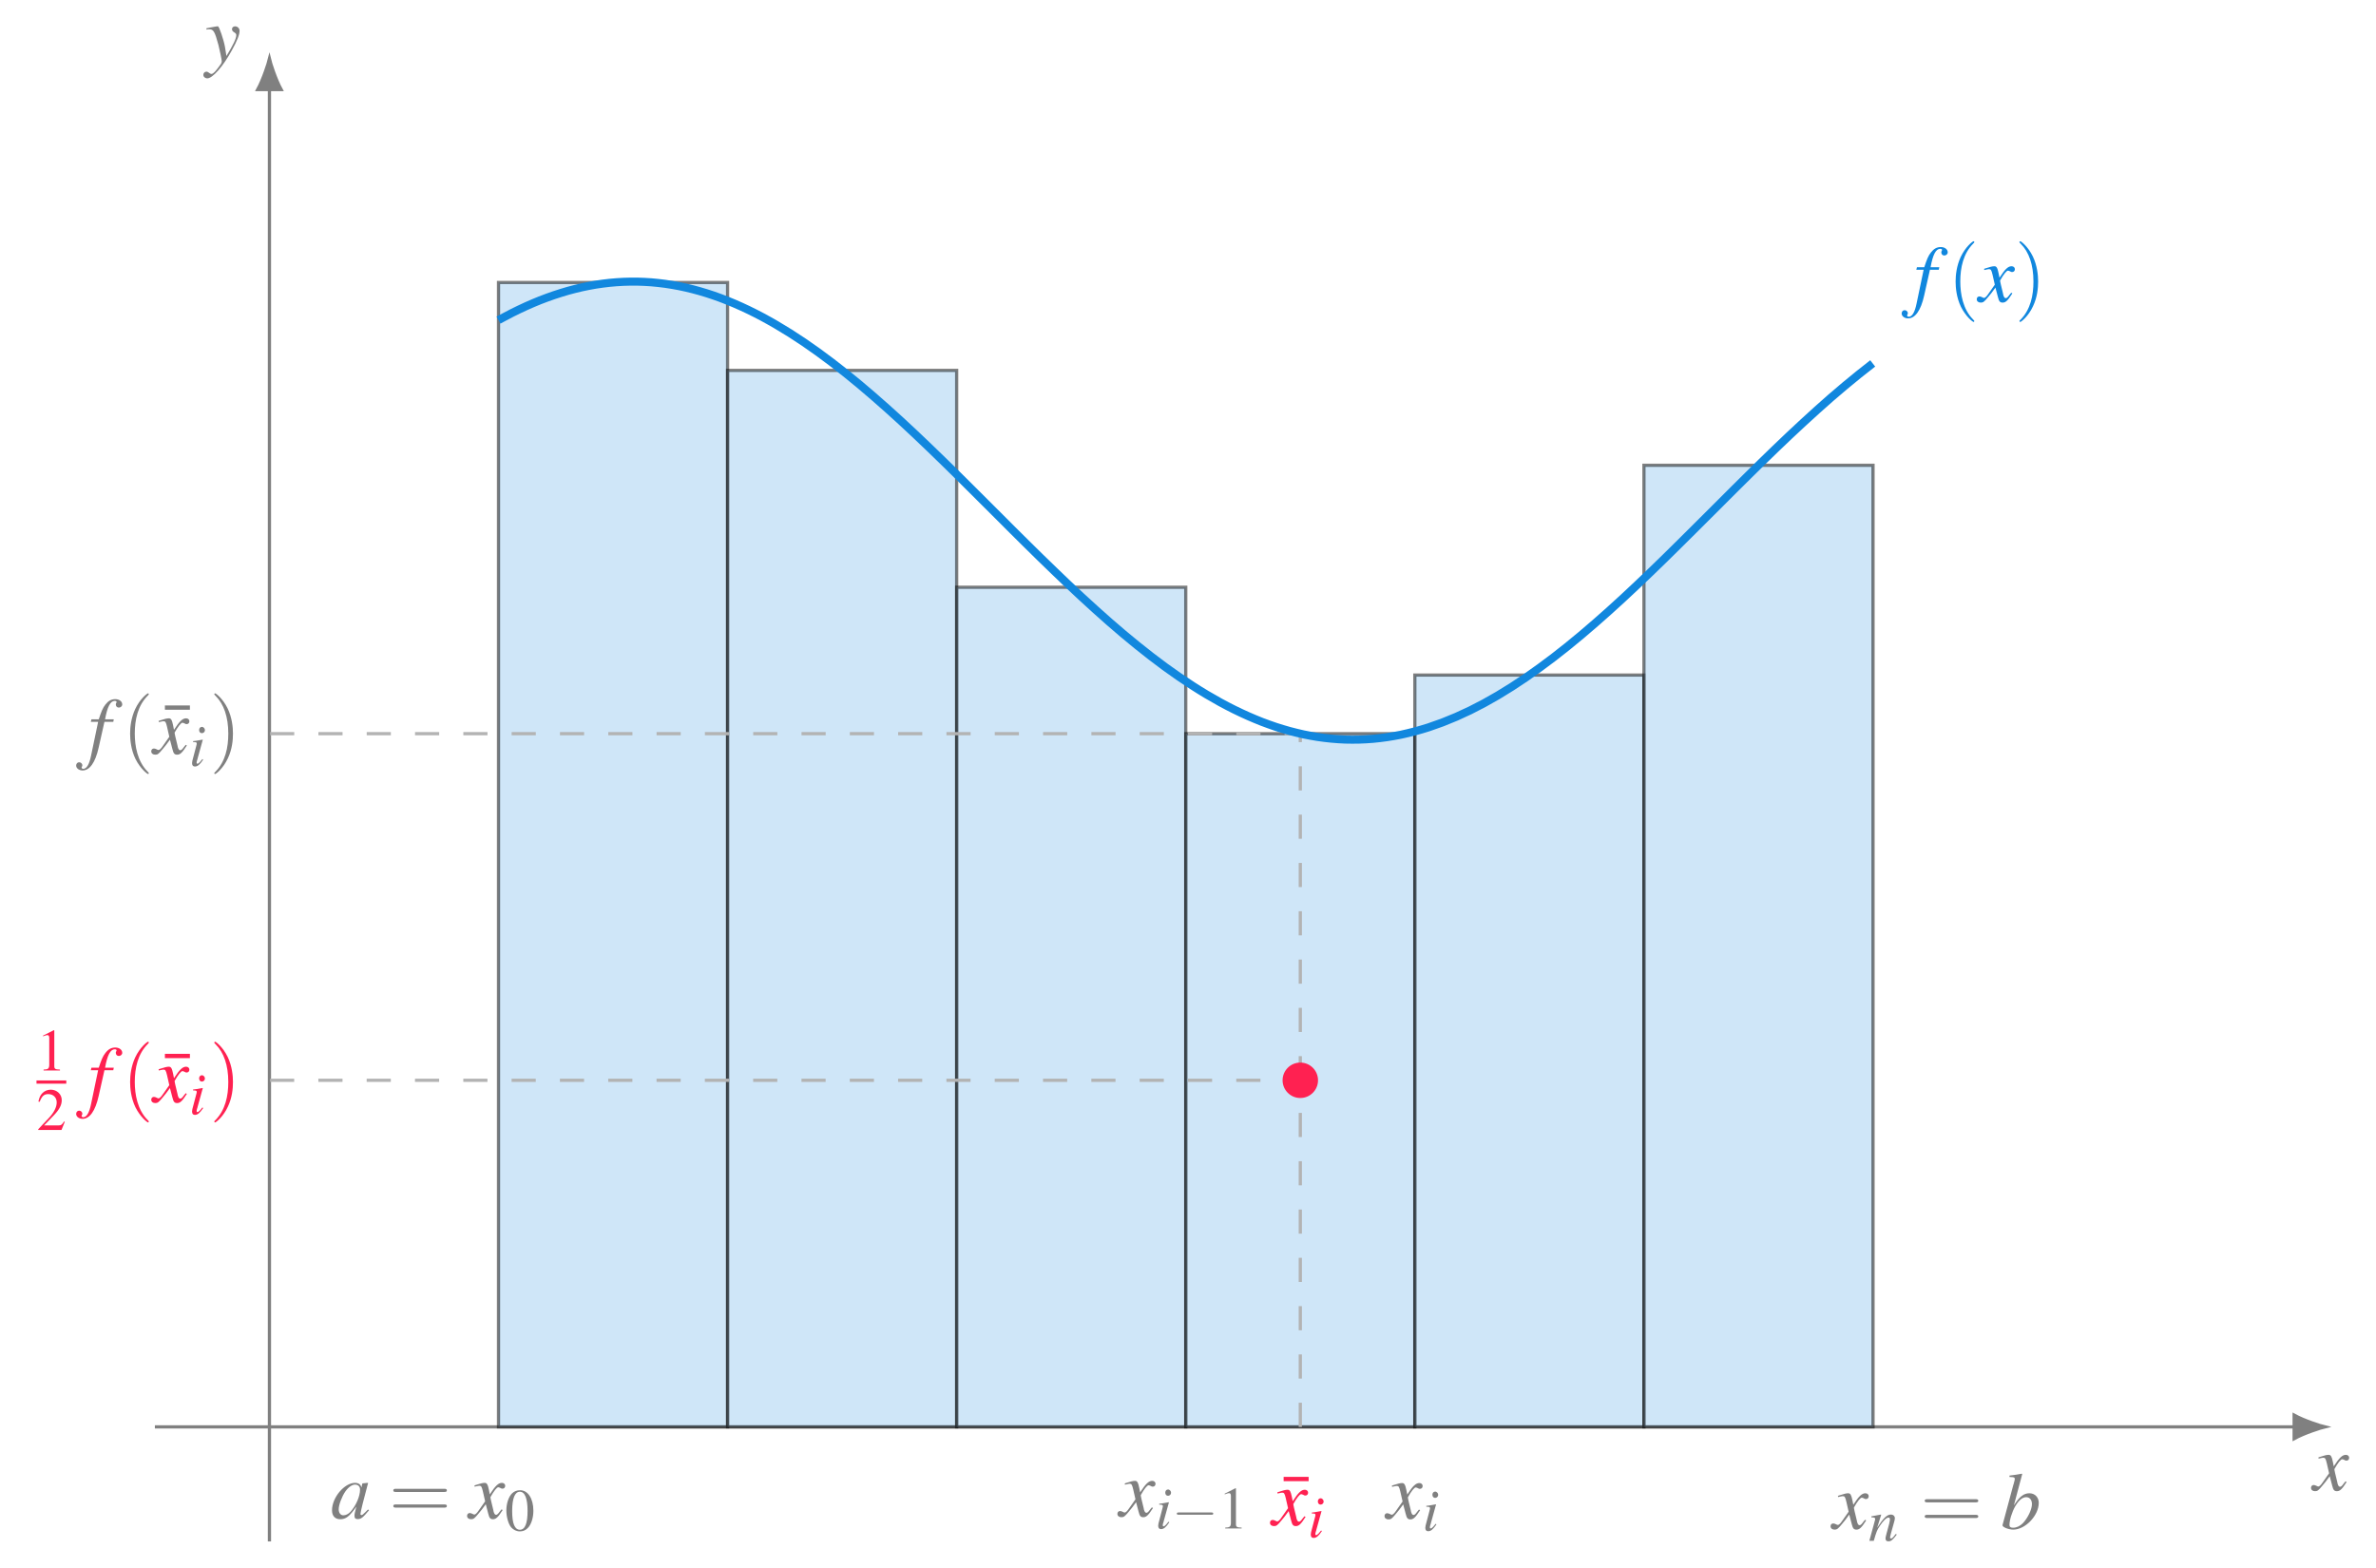 <?xml version="1.0" encoding="UTF-8"?>
<svg xmlns="http://www.w3.org/2000/svg" xmlns:xlink="http://www.w3.org/1999/xlink" width="294.003" height="194.08" viewBox="0 0 294.003 194.08">
<defs>
<g>
<g id="glyph-0-0">
<path d="M 4 -1.109 C 3.922 -1.016 3.875 -0.953 3.781 -0.844 C 3.562 -0.531 3.438 -0.438 3.328 -0.438 C 3.188 -0.438 3.094 -0.562 3.016 -0.844 C 3 -0.922 2.984 -0.984 2.984 -1.016 C 2.734 -2.031 2.625 -2.484 2.625 -2.625 C 3.062 -3.406 3.422 -3.844 3.594 -3.844 C 3.656 -3.844 3.734 -3.812 3.844 -3.766 C 3.953 -3.688 4.031 -3.672 4.109 -3.672 C 4.312 -3.672 4.453 -3.812 4.453 -4.031 C 4.453 -4.234 4.281 -4.391 4.047 -4.391 C 3.609 -4.391 3.234 -4.031 2.547 -2.969 L 2.438 -3.516 C 2.297 -4.203 2.188 -4.391 1.906 -4.391 C 1.688 -4.391 1.359 -4.312 0.75 -4.109 L 0.641 -4.062 L 0.672 -3.922 C 1.062 -4 1.141 -4.031 1.234 -4.031 C 1.484 -4.031 1.547 -3.938 1.688 -3.344 L 1.969 -2.109 L 1.156 -0.953 C 0.953 -0.641 0.75 -0.469 0.641 -0.469 C 0.594 -0.469 0.484 -0.5 0.391 -0.562 C 0.266 -0.625 0.156 -0.656 0.062 -0.656 C -0.125 -0.656 -0.266 -0.516 -0.266 -0.312 C -0.266 -0.047 -0.062 0.109 0.234 0.109 C 0.531 0.109 0.656 0.016 1.156 -0.594 C 1.422 -0.906 1.641 -1.172 2.047 -1.75 L 2.359 -0.562 C 2.484 -0.047 2.609 0.109 2.938 0.109 C 3.312 0.109 3.562 -0.125 4.141 -1.031 Z M 4 -1.109 "/>
</g>
<g id="glyph-0-1">
<path d="M 0.156 -3.984 C 0.281 -4.016 0.344 -4.031 0.453 -4.031 C 1.031 -4.031 1.172 -3.781 1.641 -2.062 C 1.797 -1.422 2.047 -0.25 2.047 -0.078 C 2.047 0.078 1.984 0.234 1.828 0.422 C 1.531 0.828 1.328 1.094 1.219 1.203 C 1 1.422 0.891 1.5 0.75 1.5 C 0.703 1.5 0.625 1.469 0.516 1.391 C 0.375 1.281 0.266 1.219 0.156 1.219 C -0.062 1.219 -0.234 1.391 -0.234 1.609 C -0.234 1.859 -0.016 2.047 0.266 2.047 C 0.906 2.047 2.219 0.562 3.297 -1.422 C 3.969 -2.641 4.25 -3.359 4.25 -3.844 C 4.25 -4.141 4 -4.391 3.703 -4.391 C 3.469 -4.391 3.312 -4.25 3.312 -4.031 C 3.312 -3.875 3.391 -3.766 3.594 -3.641 C 3.781 -3.531 3.844 -3.438 3.844 -3.297 C 3.844 -2.906 3.484 -2.125 2.625 -0.719 L 2.438 -1.875 C 2.281 -2.75 1.719 -4.391 1.578 -4.391 L 1.531 -4.391 C 1.531 -4.391 1.484 -4.391 1.453 -4.391 C 1.359 -4.375 1 -4.312 0.469 -4.219 C 0.422 -4.203 0.297 -4.172 0.156 -4.156 Z M 0.156 -3.984 "/>
</g>
<g id="glyph-0-2">
<path d="M 4.625 -1.094 C 4.469 -0.953 4.422 -0.891 4.344 -0.812 C 4.047 -0.516 3.922 -0.406 3.828 -0.406 C 3.75 -0.406 3.688 -0.469 3.688 -0.531 C 3.688 -0.734 4.109 -2.438 4.578 -4.156 C 4.609 -4.25 4.609 -4.281 4.641 -4.359 L 4.562 -4.391 L 3.953 -4.328 L 3.922 -4.297 L 3.812 -3.812 C 3.734 -4.188 3.453 -4.391 3.016 -4.391 C 1.703 -4.391 0.172 -2.578 0.172 -1 C 0.172 -0.297 0.547 0.109 1.188 0.109 C 1.891 0.109 2.312 -0.219 3.188 -1.453 C 2.984 -0.672 2.953 -0.547 2.953 -0.312 C 2.953 -0.016 3.078 0.094 3.359 0.094 C 3.766 0.094 4 -0.094 4.75 -1 Z M 3.078 -4.172 C 3.422 -4.156 3.641 -3.922 3.641 -3.562 C 3.641 -2.734 3.141 -1.562 2.453 -0.812 C 2.219 -0.547 1.875 -0.375 1.578 -0.375 C 1.234 -0.375 1 -0.672 1 -1.125 C 1 -1.672 1.391 -2.688 1.812 -3.312 C 2.219 -3.891 2.688 -4.203 3.078 -4.172 Z M 3.078 -4.172 "/>
</g>
<g id="glyph-0-3">
<path d="M 1.094 -6.406 C 1.688 -6.391 1.75 -6.359 1.75 -6.141 C 1.75 -6.047 1.719 -5.938 1.656 -5.719 C 1.641 -5.641 1.609 -5.578 1.609 -5.516 L 1.578 -5.453 L 0.234 -0.453 L 0.234 -0.422 C 0.234 -0.188 1 0.109 1.562 0.109 C 3.062 0.109 4.719 -1.641 4.719 -3.203 C 4.719 -3.891 4.234 -4.391 3.562 -4.391 C 2.859 -4.391 2.344 -3.984 1.641 -2.891 C 2.156 -4.781 2.219 -5.047 2.672 -6.766 L 2.625 -6.812 C 2.125 -6.719 1.766 -6.656 1.094 -6.578 Z M 3.172 -3.906 C 3.594 -3.906 3.875 -3.578 3.875 -3.047 C 3.875 -2.391 3.359 -1.328 2.766 -0.703 C 2.406 -0.328 1.969 -0.125 1.547 -0.125 C 1.234 -0.125 1.094 -0.234 1.094 -0.453 C 1.094 -1.062 1.391 -2.031 1.797 -2.766 C 2.25 -3.531 2.688 -3.906 3.172 -3.906 Z M 3.172 -3.906 "/>
</g>
<g id="glyph-0-4">
<path d="M 0.344 -3.953 L 1.25 -3.953 L 0.375 0.234 C 0.156 1.312 -0.172 1.859 -0.594 1.859 C -0.719 1.859 -0.797 1.781 -0.797 1.688 C -0.797 1.672 -0.781 1.641 -0.75 1.578 C -0.719 1.531 -0.703 1.484 -0.703 1.422 C -0.703 1.219 -0.891 1.047 -1.094 1.047 C -1.312 1.047 -1.469 1.219 -1.469 1.453 C -1.469 1.797 -1.109 2.062 -0.672 2.062 C 0.203 2.062 0.906 1.078 1.312 -0.75 L 2.031 -3.953 L 3.125 -3.953 L 3.188 -4.266 L 2.109 -4.266 C 2.391 -5.828 2.766 -6.547 3.312 -6.547 C 3.453 -6.547 3.531 -6.484 3.531 -6.422 C 3.531 -6.391 3.531 -6.375 3.5 -6.312 C 3.453 -6.234 3.438 -6.188 3.438 -6.109 C 3.438 -5.875 3.594 -5.719 3.812 -5.719 C 4.031 -5.719 4.234 -5.891 4.234 -6.109 C 4.234 -6.484 3.859 -6.766 3.375 -6.766 C 2.875 -6.766 2.5 -6.547 2.141 -6.078 C 1.828 -5.688 1.641 -5.219 1.328 -4.266 L 0.422 -4.266 Z M 0.344 -3.953 "/>
</g>
<g id="glyph-1-0">
<path d="M 6.844 -3.266 C 7 -3.266 7.188 -3.266 7.188 -3.453 C 7.188 -3.656 7 -3.656 6.859 -3.656 L 0.891 -3.656 C 0.75 -3.656 0.562 -3.656 0.562 -3.453 C 0.562 -3.266 0.75 -3.266 0.891 -3.266 Z M 6.859 -1.328 C 7 -1.328 7.188 -1.328 7.188 -1.531 C 7.188 -1.719 7 -1.719 6.844 -1.719 L 0.891 -1.719 C 0.75 -1.719 0.562 -1.719 0.562 -1.531 C 0.562 -1.328 0.75 -1.328 0.891 -1.328 Z M 6.859 -1.328 "/>
</g>
<g id="glyph-1-1">
<path d="M 3.297 2.391 C 3.297 2.359 3.297 2.344 3.125 2.172 C 1.891 0.922 1.562 -0.969 1.562 -2.5 C 1.562 -4.234 1.938 -5.969 3.172 -7.203 C 3.297 -7.328 3.297 -7.344 3.297 -7.375 C 3.297 -7.453 3.266 -7.484 3.203 -7.484 C 3.094 -7.484 2.203 -6.797 1.609 -5.531 C 1.109 -4.438 0.984 -3.328 0.984 -2.5 C 0.984 -1.719 1.094 -0.516 1.641 0.625 C 2.25 1.844 3.094 2.5 3.203 2.5 C 3.266 2.5 3.297 2.469 3.297 2.391 Z M 3.297 2.391 "/>
</g>
<g id="glyph-1-2">
<path d="M 2.875 -2.5 C 2.875 -3.266 2.766 -4.469 2.219 -5.609 C 1.625 -6.828 0.766 -7.484 0.672 -7.484 C 0.609 -7.484 0.562 -7.438 0.562 -7.375 C 0.562 -7.344 0.562 -7.328 0.75 -7.141 C 1.734 -6.156 2.297 -4.578 2.297 -2.5 C 2.297 -0.781 1.938 0.969 0.703 2.219 C 0.562 2.344 0.562 2.359 0.562 2.391 C 0.562 2.453 0.609 2.5 0.672 2.5 C 0.766 2.5 1.672 1.812 2.25 0.547 C 2.766 -0.547 2.875 -1.656 2.875 -2.5 Z M 2.875 -2.5 "/>
</g>
<g id="glyph-2-0">
<path d="M 1.875 -4.984 C 1.469 -4.984 1.156 -4.859 0.891 -4.609 C 0.453 -4.188 0.172 -3.344 0.172 -2.484 C 0.172 -1.672 0.422 -0.812 0.766 -0.391 C 1.047 -0.078 1.422 0.109 1.844 0.109 C 2.219 0.109 2.531 -0.016 2.797 -0.281 C 3.234 -0.688 3.516 -1.547 3.516 -2.438 C 3.516 -3.953 2.844 -4.984 1.875 -4.984 Z M 1.844 -4.797 C 2.469 -4.797 2.797 -3.953 2.797 -2.422 C 2.797 -0.875 2.484 -0.094 1.844 -0.094 C 1.203 -0.094 0.891 -0.875 0.891 -2.406 C 0.891 -3.969 1.219 -4.797 1.844 -4.797 Z M 1.844 -4.797 "/>
</g>
<g id="glyph-2-1">
<path d="M 2.141 -4.984 L 0.812 -4.312 L 0.812 -4.219 C 0.906 -4.25 0.984 -4.281 1.016 -4.297 C 1.156 -4.344 1.281 -4.375 1.344 -4.375 C 1.5 -4.375 1.578 -4.266 1.578 -4.031 L 1.578 -0.688 C 1.578 -0.438 1.516 -0.266 1.391 -0.203 C 1.281 -0.141 1.188 -0.125 0.875 -0.109 L 0.875 0 L 2.906 0 L 2.906 -0.109 C 2.328 -0.125 2.203 -0.188 2.203 -0.547 L 2.203 -4.969 Z M 2.141 -4.984 "/>
</g>
<g id="glyph-2-2">
<path d="M 3.5 -1.016 L 3.406 -1.047 C 3.141 -0.625 3.031 -0.562 2.703 -0.562 L 0.938 -0.562 L 2.188 -1.859 C 2.844 -2.547 3.125 -3.109 3.125 -3.688 C 3.125 -4.422 2.531 -4.984 1.766 -4.984 C 1.359 -4.984 0.969 -4.828 0.703 -4.531 C 0.469 -4.281 0.359 -4.047 0.234 -3.516 L 0.391 -3.484 C 0.672 -4.203 0.938 -4.438 1.453 -4.438 C 2.078 -4.438 2.5 -4.016 2.5 -3.406 C 2.5 -2.828 2.156 -2.141 1.531 -1.484 L 0.219 -0.094 L 0.219 0 L 3.094 0 Z M 3.5 -1.016 "/>
</g>
<g id="glyph-3-0">
<path d="M 3.391 -0.859 L 3.234 -0.672 C 3.031 -0.391 2.891 -0.281 2.781 -0.281 C 2.734 -0.281 2.672 -0.344 2.672 -0.391 C 2.672 -0.453 2.672 -0.453 2.766 -0.859 L 3.188 -2.375 C 3.234 -2.531 3.266 -2.703 3.266 -2.797 C 3.266 -3.062 3.062 -3.25 2.766 -3.25 C 2.297 -3.25 1.844 -2.812 1.078 -1.625 L 1.578 -3.234 L 1.547 -3.25 C 1.156 -3.172 1 -3.141 0.359 -3.031 L 0.359 -2.906 C 0.734 -2.891 0.828 -2.859 0.828 -2.703 C 0.828 -2.656 0.812 -2.625 0.812 -2.578 L 0.109 0 L 0.656 0 C 1 -1.172 1.062 -1.328 1.391 -1.828 C 1.844 -2.5 2.219 -2.875 2.484 -2.875 C 2.594 -2.875 2.656 -2.797 2.656 -2.656 C 2.656 -2.578 2.625 -2.328 2.562 -2.109 L 2.234 -0.891 C 2.141 -0.516 2.109 -0.406 2.109 -0.328 C 2.109 -0.047 2.219 0.062 2.469 0.062 C 2.797 0.062 2.984 -0.094 3.5 -0.766 Z M 3.391 -0.859 "/>
</g>
<g id="glyph-3-1">
<path d="M 1.641 -0.844 C 1.453 -0.609 1.406 -0.547 1.328 -0.469 C 1.203 -0.344 1.094 -0.266 1.031 -0.266 C 0.969 -0.266 0.922 -0.328 0.922 -0.375 C 0.922 -0.453 0.938 -0.562 0.984 -0.703 C 0.984 -0.719 1.016 -0.781 1.031 -0.828 L 1.031 -0.859 L 1.688 -3.234 L 1.656 -3.25 C 0.922 -3.109 0.766 -3.094 0.484 -3.062 L 0.484 -2.953 C 0.875 -2.938 0.938 -2.922 0.938 -2.766 C 0.938 -2.719 0.922 -2.594 0.875 -2.453 L 0.531 -1.141 C 0.406 -0.719 0.359 -0.484 0.359 -0.344 C 0.359 -0.062 0.484 0.078 0.703 0.078 C 1.047 0.078 1.312 -0.141 1.734 -0.766 Z M 1.578 -4.828 C 1.375 -4.828 1.234 -4.656 1.234 -4.438 C 1.234 -4.203 1.375 -4.047 1.578 -4.047 C 1.781 -4.047 1.953 -4.219 1.953 -4.422 C 1.953 -4.625 1.781 -4.828 1.578 -4.828 Z M 1.578 -4.828 "/>
</g>
<g id="glyph-4-0">
<path d="M 0.109 -5.984 L 0.109 -5.453 L 3.203 -5.453 L 3.203 -5.984 Z M 0.109 -5.984 "/>
</g>
<g id="glyph-5-0">
<path d="M 4.859 -1.703 C 4.984 -1.703 5.125 -1.703 5.125 -1.844 C 5.125 -1.984 4.984 -1.984 4.859 -1.984 L 0.875 -1.984 C 0.75 -1.984 0.609 -1.984 0.609 -1.844 C 0.609 -1.703 0.75 -1.703 0.875 -1.703 Z M 4.859 -1.703 "/>
</g>
</g>
</defs>
<path fill="none" stroke-width="0.399" stroke-linecap="butt" stroke-linejoin="miter" stroke="rgb(50%, 50%, 50%)" stroke-opacity="1" stroke-miterlimit="10" d="M -14.174 0.002 L 250.537 0.002 " transform="matrix(1, 0, 0, -1, 33.338, 176.58)"/>
<path fill-rule="nonzero" fill="rgb(50%, 50%, 50%)" fill-opacity="1" stroke-width="0.399" stroke-linecap="butt" stroke-linejoin="miter" stroke="rgb(50%, 50%, 50%)" stroke-opacity="1" stroke-miterlimit="10" d="M 3.76 0.002 C 3.299 0.111 1.268 0.752 -0.001 1.447 L -0.001 -1.447 C 1.268 -0.752 3.299 -0.111 3.76 0.002 Z M 3.76 0.002 " transform="matrix(1, 0, 0, -1, 283.876, 176.58)"/>
<g fill="rgb(50%, 50%, 50%)" fill-opacity="1">
<use xlink:href="#glyph-0-0" x="286.229" y="184.428"/>
</g>
<path fill="none" stroke-width="0.399" stroke-linecap="butt" stroke-linejoin="miter" stroke="rgb(50%, 50%, 50%)" stroke-opacity="1" stroke-miterlimit="10" d="M 0.002 -14.174 L 0.002 165.498 " transform="matrix(1, 0, 0, -1, 33.338, 176.58)"/>
<path fill-rule="nonzero" fill="rgb(50%, 50%, 50%)" fill-opacity="1" stroke-width="0.399" stroke-linecap="butt" stroke-linejoin="miter" stroke="rgb(50%, 50%, 50%)" stroke-opacity="1" stroke-miterlimit="10" d="M 3.762 -0.002 C 3.301 0.111 1.27 0.752 -0 1.447 L -0 -1.447 C 1.27 -0.752 3.301 -0.111 3.762 -0.002 Z M 3.762 -0.002 " transform="matrix(0, -1, -1, 0, 33.338, 11.082)"/>
<g fill="rgb(50%, 50%, 50%)" fill-opacity="1">
<use xlink:href="#glyph-0-1" x="25.394" y="7.649"/>
</g>
<path fill-rule="nonzero" fill="rgb(62.679%, 81.16%, 94.839%)" fill-opacity="0.5" stroke-width="0.399" stroke-linecap="butt" stroke-linejoin="miter" stroke="rgb(0%, 0%, 0%)" stroke-opacity="0.5" stroke-miterlimit="10" d="M 28.346 0.002 L 28.346 141.623 L 56.693 141.623 L 56.693 0.002 Z M 28.346 0.002 " transform="matrix(1, 0, 0, -1, 33.338, 176.58)"/>
<path fill-rule="nonzero" fill="rgb(62.679%, 81.16%, 94.839%)" fill-opacity="0.5" stroke-width="0.399" stroke-linecap="butt" stroke-linejoin="miter" stroke="rgb(0%, 0%, 0%)" stroke-opacity="0.5" stroke-miterlimit="10" d="M 56.693 0.002 L 56.693 130.744 L 85.041 130.744 L 85.041 0.002 Z M 56.693 0.002 " transform="matrix(1, 0, 0, -1, 33.338, 176.58)"/>
<path fill-rule="nonzero" fill="rgb(62.679%, 81.16%, 94.839%)" fill-opacity="0.5" stroke-width="0.399" stroke-linecap="butt" stroke-linejoin="miter" stroke="rgb(0%, 0%, 0%)" stroke-opacity="0.5" stroke-miterlimit="10" d="M 85.041 0.002 L 85.041 103.908 L 113.389 103.908 L 113.389 0.002 Z M 85.041 0.002 " transform="matrix(1, 0, 0, -1, 33.338, 176.58)"/>
<path fill-rule="nonzero" fill="rgb(62.679%, 81.16%, 94.839%)" fill-opacity="0.5" stroke-width="0.399" stroke-linecap="butt" stroke-linejoin="miter" stroke="rgb(0%, 0%, 0%)" stroke-opacity="0.5" stroke-miterlimit="10" d="M 113.389 0.002 L 113.389 85.787 L 141.732 85.787 L 141.732 0.002 Z M 113.389 0.002 " transform="matrix(1, 0, 0, -1, 33.338, 176.58)"/>
<path fill-rule="nonzero" fill="rgb(62.679%, 81.16%, 94.839%)" fill-opacity="0.5" stroke-width="0.399" stroke-linecap="butt" stroke-linejoin="miter" stroke="rgb(0%, 0%, 0%)" stroke-opacity="0.5" stroke-miterlimit="10" d="M 141.732 0.002 L 141.732 93.041 L 170.08 93.041 L 170.08 0.002 Z M 141.732 0.002 " transform="matrix(1, 0, 0, -1, 33.338, 176.58)"/>
<path fill-rule="nonzero" fill="rgb(62.679%, 81.16%, 94.839%)" fill-opacity="0.5" stroke-width="0.399" stroke-linecap="butt" stroke-linejoin="miter" stroke="rgb(0%, 0%, 0%)" stroke-opacity="0.5" stroke-miterlimit="10" d="M 170.08 0.002 L 170.08 119.002 L 198.428 119.002 L 198.428 0.002 Z M 170.08 0.002 " transform="matrix(1, 0, 0, -1, 33.338, 176.58)"/>
<g fill="rgb(50%, 50%, 50%)" fill-opacity="1">
<use xlink:href="#glyph-0-2" x="40.911" y="187.897"/>
</g>
<g fill="rgb(50%, 50%, 50%)" fill-opacity="1">
<use xlink:href="#glyph-1-0" x="48.106" y="187.897"/>
</g>
<g fill="rgb(50%, 50%, 50%)" fill-opacity="1">
<use xlink:href="#glyph-0-0" x="58.061" y="187.897"/>
</g>
<g fill="rgb(50%, 50%, 50%)" fill-opacity="1">
<use xlink:href="#glyph-2-0" x="62.484" y="189.402"/>
</g>
<g fill="rgb(50%, 50%, 50%)" fill-opacity="1">
<use xlink:href="#glyph-0-0" x="226.778" y="189.184"/>
</g>
<g fill="rgb(50%, 50%, 50%)" fill-opacity="1">
<use xlink:href="#glyph-3-0" x="231.202" y="190.678"/>
</g>
<g fill="rgb(50%, 50%, 50%)" fill-opacity="1">
<use xlink:href="#glyph-1-0" x="237.6" y="189.184"/>
</g>
<g fill="rgb(50%, 50%, 50%)" fill-opacity="1">
<use xlink:href="#glyph-0-3" x="247.555" y="189.184"/>
</g>
<path fill="none" stroke-width="0.399" stroke-linecap="butt" stroke-linejoin="miter" stroke="rgb(70%, 70%, 70%)" stroke-opacity="1" stroke-dasharray="2.989 2.989" stroke-miterlimit="10" d="M 127.56 0.002 L 127.56 42.892 L 0.002 42.892 " transform="matrix(1, 0, 0, -1, 33.338, 176.58)"/>
<g fill="rgb(100%, 12.999%, 31.999%)" fill-opacity="1">
<use xlink:href="#glyph-2-1" x="4.516" y="132.471"/>
</g>
<path fill="none" stroke-width="0.398" stroke-linecap="butt" stroke-linejoin="miter" stroke="rgb(100%, 12.999%, 31.999%)" stroke-opacity="1" stroke-miterlimit="10" d="M -0 -0 L 3.687 -0 " transform="matrix(1, 0, 0, -1, 4.516, 133.906)"/>
<g fill="rgb(100%, 12.999%, 31.999%)" fill-opacity="1">
<use xlink:href="#glyph-2-2" x="4.516" y="139.834"/>
</g>
<g fill="rgb(100%, 12.999%, 31.999%)" fill-opacity="1">
<use xlink:href="#glyph-0-4" x="10.892" y="136.397"/>
</g>
<g fill="rgb(100%, 12.999%, 31.999%)" fill-opacity="1">
<use xlink:href="#glyph-1-1" x="15.116" y="136.397"/>
</g>
<g fill="rgb(100%, 12.999%, 31.999%)" fill-opacity="1">
<use xlink:href="#glyph-4-0" x="20.296" y="136.397"/>
</g>
<g fill="rgb(100%, 12.999%, 31.999%)" fill-opacity="1">
<use xlink:href="#glyph-0-0" x="18.981" y="136.397"/>
</g>
<g fill="rgb(100%, 12.999%, 31.999%)" fill-opacity="1">
<use xlink:href="#glyph-3-1" x="23.405" y="137.891"/>
</g>
<g fill="rgb(100%, 12.999%, 31.999%)" fill-opacity="1">
<use xlink:href="#glyph-1-2" x="25.952" y="136.397"/>
</g>
<path fill="none" stroke-width="0.399" stroke-linecap="butt" stroke-linejoin="miter" stroke="rgb(70%, 70%, 70%)" stroke-opacity="1" stroke-dasharray="2.989 2.989" stroke-miterlimit="10" d="M 127.56 42.892 L 127.56 85.787 L 0.002 85.787 " transform="matrix(1, 0, 0, -1, 33.338, 176.58)"/>
<g fill="rgb(50%, 50%, 50%)" fill-opacity="1">
<use xlink:href="#glyph-0-4" x="10.892" y="93.284"/>
</g>
<g fill="rgb(50%, 50%, 50%)" fill-opacity="1">
<use xlink:href="#glyph-1-1" x="15.116" y="93.284"/>
</g>
<g fill="rgb(50%, 50%, 50%)" fill-opacity="1">
<use xlink:href="#glyph-4-0" x="20.296" y="93.284"/>
</g>
<g fill="rgb(50%, 50%, 50%)" fill-opacity="1">
<use xlink:href="#glyph-0-0" x="18.981" y="93.284"/>
</g>
<g fill="rgb(50%, 50%, 50%)" fill-opacity="1">
<use xlink:href="#glyph-3-1" x="23.405" y="94.779"/>
</g>
<g fill="rgb(50%, 50%, 50%)" fill-opacity="1">
<use xlink:href="#glyph-1-2" x="25.952" y="93.284"/>
</g>
<g fill="rgb(50%, 50%, 50%)" fill-opacity="1">
<use xlink:href="#glyph-0-0" x="138.531" y="187.648"/>
</g>
<g fill="rgb(50%, 50%, 50%)" fill-opacity="1">
<use xlink:href="#glyph-3-1" x="142.954" y="189.153"/>
</g>
<g fill="rgb(50%, 50%, 50%)" fill-opacity="1">
<use xlink:href="#glyph-5-0" x="145.004" y="189.153"/>
</g>
<g fill="rgb(50%, 50%, 50%)" fill-opacity="1">
<use xlink:href="#glyph-2-1" x="150.732" y="189.153"/>
</g>
<g fill="rgb(50%, 50%, 50%)" fill-opacity="1">
<use xlink:href="#glyph-0-0" x="171.584" y="187.919"/>
</g>
<g fill="rgb(50%, 50%, 50%)" fill-opacity="1">
<use xlink:href="#glyph-3-1" x="176.008" y="189.413"/>
</g>
<g fill="rgb(100%, 12.999%, 31.999%)" fill-opacity="1">
<use xlink:href="#glyph-4-0" x="158.726" y="188.748"/>
</g>
<g fill="rgb(100%, 12.999%, 31.999%)" fill-opacity="1">
<use xlink:href="#glyph-0-0" x="157.411" y="188.748"/>
</g>
<g fill="rgb(100%, 12.999%, 31.999%)" fill-opacity="1">
<use xlink:href="#glyph-3-1" x="161.834" y="190.243"/>
</g>
<path fill="none" stroke-width="0.996" stroke-linecap="butt" stroke-linejoin="miter" stroke="rgb(6.699%, 52.899%, 87.099%)" stroke-opacity="1" stroke-miterlimit="10" d="M 28.346 136.967 C 28.346 136.967 29.588 137.639 30.064 137.877 C 30.541 138.119 31.307 138.482 31.783 138.697 C 32.26 138.912 33.021 139.236 33.498 139.424 C 33.974 139.611 34.74 139.893 35.217 140.053 C 35.693 140.217 36.459 140.451 36.935 140.588 C 37.412 140.721 38.178 140.916 38.654 141.021 C 39.131 141.127 39.892 141.275 40.369 141.353 C 40.846 141.428 41.611 141.533 42.088 141.58 C 42.564 141.631 43.33 141.685 43.807 141.705 C 44.283 141.728 45.045 141.736 45.521 141.728 C 45.998 141.721 46.764 141.682 47.24 141.646 C 47.717 141.607 48.482 141.525 48.959 141.459 C 49.435 141.393 50.197 141.264 50.678 141.17 C 51.154 141.076 51.916 140.904 52.392 140.779 C 52.869 140.658 53.635 140.439 54.111 140.287 C 54.588 140.139 55.353 139.877 55.83 139.697 C 56.307 139.521 57.068 139.213 57.545 139.01 C 58.021 138.807 58.787 138.459 59.264 138.228 C 59.74 138.002 60.506 137.611 60.982 137.357 C 61.459 137.103 62.221 136.674 62.697 136.396 C 63.174 136.119 63.939 135.654 64.416 135.353 C 64.892 135.053 65.658 134.549 66.135 134.228 C 66.611 133.904 67.377 133.369 67.853 133.025 C 68.33 132.682 69.092 132.115 69.568 131.752 C 70.045 131.389 70.81 130.791 71.287 130.412 C 71.764 130.029 72.529 129.404 73.006 129.006 C 73.482 128.611 74.244 127.959 74.721 127.545 C 75.197 127.135 75.963 126.459 76.439 126.033 C 76.916 125.607 77.682 124.912 78.158 124.475 C 78.635 124.037 79.4 123.322 79.877 122.873 C 80.353 122.424 81.115 121.697 81.592 121.24 C 82.068 120.779 82.834 120.041 83.31 119.576 C 83.787 119.111 84.553 118.357 85.029 117.889 C 85.506 117.42 86.267 116.658 86.744 116.185 C 87.221 115.713 87.986 114.947 88.463 114.471 C 88.939 113.998 89.705 113.232 90.182 112.756 C 90.658 112.279 91.42 111.514 91.896 111.041 C 92.377 110.564 93.139 109.807 93.615 109.334 C 94.092 108.865 94.857 108.111 95.334 107.642 C 95.81 107.178 96.576 106.432 97.053 105.975 C 97.529 105.514 98.291 104.779 98.767 104.33 C 99.244 103.877 100.01 103.162 100.486 102.721 C 100.963 102.279 101.728 101.58 102.205 101.15 C 102.682 100.721 103.443 100.041 103.92 99.623 C 104.396 99.205 105.162 98.549 105.639 98.146 C 106.115 97.748 106.881 97.115 107.357 96.728 C 107.834 96.342 108.6 95.74 109.076 95.369 C 109.553 95.002 110.314 94.428 110.791 94.076 C 111.267 93.728 112.033 93.185 112.51 92.857 C 112.986 92.529 113.752 92.017 114.228 91.713 C 114.705 91.404 115.467 90.928 115.943 90.646 C 116.42 90.361 117.185 89.924 117.662 89.662 C 118.139 89.4 118.904 89.002 119.381 88.767 C 119.857 88.529 120.623 88.174 121.1 87.963 C 121.576 87.752 122.338 87.432 122.814 87.248 C 123.291 87.064 124.057 86.791 124.533 86.631 C 125.01 86.475 125.775 86.244 126.252 86.115 C 126.728 85.986 127.49 85.799 127.967 85.697 C 128.443 85.596 129.209 85.455 129.685 85.381 C 130.162 85.307 130.928 85.213 131.404 85.17 C 131.881 85.123 132.642 85.072 133.119 85.057 C 133.596 85.041 134.361 85.041 134.838 85.053 C 135.314 85.064 136.08 85.107 136.557 85.15 C 137.033 85.189 137.799 85.283 138.275 85.353 C 138.752 85.424 139.514 85.557 139.99 85.654 C 140.467 85.756 141.232 85.935 141.709 86.064 C 142.185 86.189 142.951 86.416 143.428 86.568 C 143.904 86.725 144.666 86.994 145.142 87.174 C 145.619 87.357 146.385 87.67 146.861 87.877 C 147.338 88.084 148.103 88.439 148.58 88.67 C 149.057 88.904 149.822 89.299 150.299 89.557 C 150.775 89.814 151.537 90.248 152.014 90.529 C 152.49 90.81 153.256 91.283 153.732 91.588 C 154.209 91.892 154.975 92.4 155.451 92.725 C 155.928 93.053 156.689 93.592 157.166 93.939 C 157.642 94.283 158.408 94.857 158.885 95.221 C 159.361 95.588 160.127 96.189 160.603 96.572 C 161.08 96.959 161.842 97.584 162.322 97.986 C 162.799 98.385 163.56 99.041 164.037 99.455 C 164.514 99.869 165.279 100.549 165.756 100.975 C 166.232 101.404 166.998 102.103 167.475 102.541 C 167.951 102.982 168.713 103.697 169.189 104.146 C 169.666 104.596 170.432 105.33 170.908 105.787 C 171.385 106.248 172.15 106.99 172.627 107.455 C 173.103 107.92 173.865 108.674 174.342 109.146 C 174.818 109.615 175.584 110.373 176.06 110.85 C 176.537 111.322 177.303 112.088 177.779 112.564 C 178.256 113.041 179.021 113.803 179.498 114.279 C 179.975 114.756 180.736 115.517 181.213 115.994 C 181.689 116.467 182.455 117.228 182.932 117.697 C 183.408 118.17 184.174 118.924 184.65 119.389 C 185.127 119.853 185.889 120.596 186.365 121.053 C 186.842 121.514 187.607 122.244 188.084 122.693 C 188.56 123.142 189.326 123.857 189.803 124.295 C 190.279 124.736 191.045 125.432 191.521 125.861 C 191.998 126.287 192.76 126.967 193.236 127.381 C 193.713 127.795 194.478 128.447 194.955 128.846 C 195.432 129.244 196.197 129.873 196.674 130.256 C 197.15 130.639 198.389 131.607 198.389 131.607 " transform="matrix(1, 0, 0, -1, 33.338, 176.58)"/>
<g fill="rgb(6.699%, 52.899%, 87.099%)" fill-opacity="1">
<use xlink:href="#glyph-0-4" x="236.777" y="37.338"/>
</g>
<g fill="rgb(6.699%, 52.899%, 87.099%)" fill-opacity="1">
<use xlink:href="#glyph-1-1" x="241.001" y="37.338"/>
</g>
<g fill="rgb(6.699%, 52.899%, 87.099%)" fill-opacity="1">
<use xlink:href="#glyph-0-0" x="244.866" y="37.338"/>
</g>
<g fill="rgb(6.699%, 52.899%, 87.099%)" fill-opacity="1">
<use xlink:href="#glyph-1-2" x="249.319" y="37.338"/>
</g>
<path fill-rule="nonzero" fill="rgb(100%, 12.999%, 31.999%)" fill-opacity="1" stroke-width="0.399" stroke-linecap="butt" stroke-linejoin="miter" stroke="rgb(100%, 12.999%, 31.999%)" stroke-opacity="1" stroke-miterlimit="10" d="M 129.553 42.892 C 129.553 43.994 128.662 44.885 127.56 44.885 C 126.459 44.885 125.568 43.994 125.568 42.892 C 125.568 41.795 126.459 40.9 127.56 40.9 C 128.662 40.9 129.553 41.795 129.553 42.892 Z M 129.553 42.892 " transform="matrix(1, 0, 0, -1, 33.338, 176.58)"/>
</svg>
